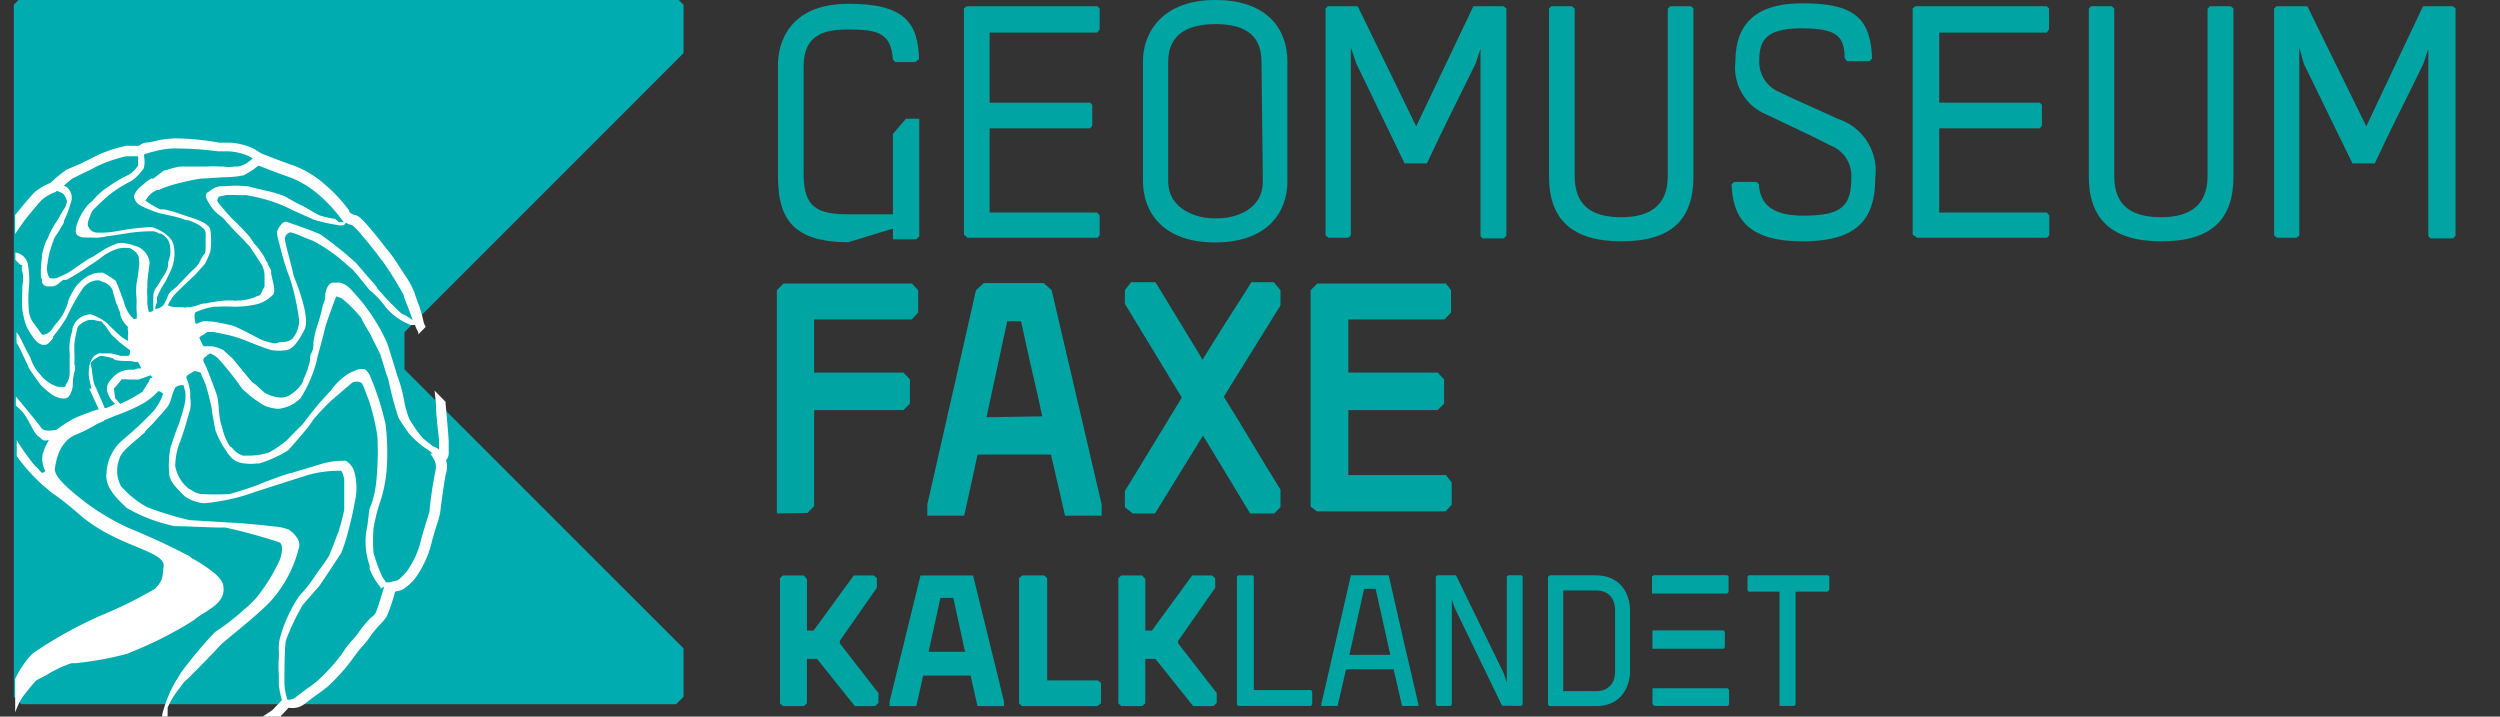 <svg id="geomuseum" xmlns="http://www.w3.org/2000/svg" xmlns:xlink="http://www.w3.org/1999/xlink" width="111.99" height="32.1" viewBox="0 0 111.99 32.1">
  <rect x="0" y="0" width="111.99" height="32.1" fill="#333333" stroke="none"/>
  <defs>
    <style>
      .cls-1 {
        fill: #00a5a3;
      }

      .cls-2 {
        fill: #00acaf;
      }

      .cls-3 {
        fill: #fff;
      }
    </style>
    <symbol id="Kalklandet_navn_hvid_9" data-name="Kalklandet navn hvid 9" viewBox="0 0 671.51 83.75">
      <path class="cls-1" d="M15.27,83.58l2-2.34V48.3H21.5L47.22,83.58H60l2-1.76V75.75l-23.72-34V40.12L63,8.33V2L60.9,0h-13L23.71,30.24H17.24V1.75L15.24,0H1.84L0,1.75V81.82l1.84,1.76Z"/>
      <path class="cls-1" d="M231.81,83.58l2-2.34V48.3H238l25.76,35.28h12.78l2-1.76V75.75l-23.72-34V40.12L279.49,8.35V2L277.4,0h-13L240.25,30.24h-6.47V1.75l-2-1.75h-13.4l-1.84,1.75V81.82l1.84,1.76Z"/>
      <path class="cls-1" d="M143.37,0h-17L122,19.57H91.67L87.23,0H70.12v2.8L89.93,83.58h33.63L143.37,2.94ZM118.43,34.75l-7.49,34.5h-8.26l-7.59-34.5Z"/>
      <path class="cls-1" d="M205.43,14.75v-13L203,0H154.81L153,1.75v80l2,1.88h14l2-1.76V16.42h32.43Z"/>
      <path class="cls-1" d="M389.59,83.7H365.38l-19-82.64V.12h10.48l5.39,23.45H392.7L398.09.12h10.45V1.18q-9.68,41.15-19,82.52ZM364.38,32.75,373.79,75h7.39l9.41-42.2Z"/>
      <path class="cls-1" d="M521.53,83.7H492.66l-1.18-1V.94a8.34,8.34,0,0,1,.94-.94H522c18.41,0,22,15.13,22,22.39v39C544,68.58,540.41,83.7,521.53,83.7Zm12.91-60.95c0-11-7.18-13.16-12-13.16H501.2V74h21.15c4.79,0,12.09-2.19,12.09-13.16Z"/>
      <path class="cls-1" d="M474.47,83.7h-8.39l-.94-.82V15l-2,6L432.62,83.7h-12l-.93-.93V1.06l.93-.94h8.51l.82.94V68.35L431.7,63,462.12.24,474.44.12l.82,1.06v81.7Z"/>
      <path class="cls-1" d="M649,.12l.94.94V73.24h20.39l1.18,1.17v8.47l-.82.82H620l-.82-.93V74.06l.82-.82h19.63V.12Z"/>
      <path class="cls-1" d="M339.79,10.27H303.21V82.75a3.76,3.76,0,0,0-.59.93h-9.37l-.82-.93V1.06l.82-.94h46.54l.82.94V9.33Z"/>
      <polygon class="cls-1" points="558.36 48.43 558.36 36.7 603.85 36.7 604.67 37.7 604.67 47.54 603.85 48.43 558.36 48.43"/>
      <polygon class="cls-1" points="558.36 11.4 558.36 1.29 559.54 0.12 606.54 0.12 607.36 1.06 607.36 10.34 606.43 11.4 558.36 11.4"/>
      <polygon class="cls-1" points="606.23 83.75 558.99 83.75 558.05 82.93 558.05 72.02 567.32 72.02 567.32 72.02 606.12 72.02 607.05 72.96 607.05 82.93 606.23 83.75"/>
    </symbol>
    <symbol id="New_Symbol_2" data-name="New Symbol 2" viewBox="0 0 111.11 117.28">
      <polygon class="cls-2" points="1.23 0 109.87 0 111.11 1.23 111.11 9.26 64.81 55.56 64.81 61.73 111.11 108.02 111.11 116.05 109.87 117.28 1.23 117.28 0 116.05 0 1.23 1.23 0"/>
    </symbol>
  </defs>
  <title>logo-geo-grønt</title>
  <path class="cls-1" d="M40,6l.58-.68h.6v5.27l-.13.13H40v-.48l-2,.61c-2.68,0-3.15-1.27-3.15-3V2.91c0-.9.42-2.74,3.17-2.74,2.52,0,3.1.86,3.15,2.48L41,2.78h-.9L40,2.66c-.09-1.16-.63-1.34-2-1.34-1,0-2,.19-2,1.63V7.81c0,1.46.59,1.79,2,1.79l2,0Z"/>
  <path class="cls-1" d="M43.18,10.51V.38l.12-.1h5.86l.1.1v.93l-.11.15H44.33V4.6h4.5l.1.1v.93l-.1.12h-4.5V9.52h4.82l.11.13v.89l-.1.11H43.34Z"/>
  <path class="cls-1" d="M54.43,10.86c-2.32,0-3.23-1.34-3.23-2.75V2.74c0-1.28.87-2.74,3.24-2.74s3.23,1.35,3.23,2.75V8.13C57.67,9.52,56.76,10.86,54.43,10.86Zm2.08-8.1c0-1.32-.92-1.68-2.07-1.68s-2.11.4-2.11,1.68V8.11c0,1.33,1.39,1.67,2,1.67h.24c.6,0,2-.28,2-1.66Z"/>
  <path class="cls-1" d="M67.48.38V10.56l-.12.12h-.94l-.1-.1V2.18l-.22.67c-.69,1.41-1.5,3-2.18,4.47h-1L60.76,2.85l-.25-.73v8.43l-.12.1h-.88l-.13-.11V.39l.1-.11h1.34l2.62,5.38L66,.28h1.35Z"/>
  <path class="cls-1" d="M75.86.38V7.9c0,1.95-1,2.91-3.23,2.91s-3.24-1-3.24-2.91V.39l.1-.11h.93l.12.11v7.5c0,1.34.78,1.84,2.09,1.84s2.08-.55,2.08-1.84V.39l.11-.11h.93Z"/>
  <path class="cls-1" d="M84,8c0,1.87-.86,2.81-3.26,2.81s-3.12-1-3.17-2.56l.12-.1h1l.1.1c.06,1,.73,1.41,2,1.41,1.7,0,2.14-.42,2.14-1.69A1.45,1.45,0,0,0,82,6.52c-.9-.47-1.79-.87-2.91-1.41a2.26,2.26,0,0,1-1.35-2.35c0-1.52.73-2.61,3-2.61s3.06.62,3.12,2.47l-.12.12h-1l-.11-.14c0-1-.38-1.33-1.94-1.33s-1.88.53-1.88,1.41a1.46,1.46,0,0,0,.91,1.45c.72.35,1.87.85,2.62,1.2A2.44,2.44,0,0,1,84,8Z"/>
  <path class="cls-1" d="M85.68,10.51V.38l.12-.1h5.89l.1.1v.93l-.1.15H86.87V4.6h4.5l.1.1v.93l-.1.12h-4.5V9.52h4.82l.11.13v.89l-.1.11H85.88Z"/>
  <path class="cls-1" d="M100.05.38V7.9c0,1.95-1,2.91-3.23,2.91s-3.25-1-3.25-2.91V.39l.1-.11h.93l.11.11v7.5c0,1.34.79,1.84,2.1,1.84s2.08-.55,2.08-1.84V.39L99,.28h.93Z"/>
  <path class="cls-1" d="M110,.38V10.56l-.12.12h-1l-.1-.1V2.18l-.22.67c-.68,1.41-1.5,3-2.18,4.47h-1l-2.18-4.47L103,2.12v8.43l-.12.1H102l-.13-.11V.39l.1-.11h1.39L106,5.66,108.54.28h1.34Z"/>
  <path class="cls-1" d="M34.8,23V13l.3-.3h5.75l.28.3V14l-.29.31H36.47v2.38h4l.29.3v1.09l-.29.29h-4v4.3l-.3.31Z"/>
  <path class="cls-1" d="M47.11,13l2.24,9.6v.5H47.71l-.63-2.74H43.79c-.19.91-.39,1.81-.6,2.74H41.54v-.5L43.72,13l.35-.32h2.68Zm-.42,5.65c-.15-.69-.29-1.34-.45-2s-.32-1.46-.5-2.26h-.62l-.93,4.3Z"/>
  <path class="cls-1" d="M57.08,23H56l-2.11-3.49L51.74,23h-1l-.35-.28V22l2.55-4.19-2.55-4.2V13l.28-.36h1.09l2.11,3.47c1-1.63,1.56-2.46,2.19-3.47h1l.3.36v.68l-2.54,4.09c.86,1.36,1.65,2.75,2.54,4.16v.79Z"/>
  <path class="cls-1" d="M58.71,22.69V13l.3-.3h5.76L65,13V14l-.29.31H60.4v2.38h4l.29.3v1.09l-.29.29h-4v2.91h4.37l.26.33v1l-.28.3H59Z"/>
  <use width="671.51" height="83.75" transform="matrix(0.07, 0, 0, -0.07, 34.94, 31.63)" xlink:href="#Kalklandet_navn_hvid_9"/>
  <g>
    <use width="111.11" height="117.28" transform="translate(0.62 -0.12) scale(0.27)" xlink:href="#New_Symbol_2"/>
    <path class="cls-3" d="M18.79,13.74c-.09-.23-.2-.54-.22-.62a3.9,3.9,0,0,0-.47-.85c-.21-.33-.48-.75-.58-.87l-.19-.24c-1-1.28-1.25-1.51-1.43-1.53a.44.44,0,0,1-.26-.15l0-.05a6.69,6.69,0,0,0-1.07-1.15,4.48,4.48,0,0,0-1.38-.85c-.34-.11-1.32-.49-1.47-.55l-.32-.2a2.87,2.87,0,0,0-1.11-.29l-.23,0-.23,0A12.67,12.67,0,0,0,8,6.2a4.07,4.07,0,0,0-1.05.12l-.29.06a.63.63,0,0,0-.43.15l-.06,0a.27.27,0,0,1-.09,0H6l-.13,0h-.2a5.68,5.68,0,0,0-1.59.57l-.53.26L3,7.59a5,5,0,0,0-.73.6,2.53,2.53,0,0,0-.74.44c-.25.26-.76.89-.85,1l0,.06v.79c.15-.23.32-.47.4-.58s.58-.73.8-.95a1.8,1.8,0,0,1,.62-.35l0,0,0,0,.05-.05h0l.15.06.12.06A.8.8,0,0,1,3,9a.85.85,0,0,1-.17.42l-.13.22a2.73,2.73,0,0,1-.23.38,3.93,3.93,0,0,0-.29.55,2,2,0,0,1-.12.25,3.33,3.33,0,0,0-.18.61.84.84,0,0,0,0,.1,4.88,4.88,0,0,0-.05.81.36.36,0,0,0,.05.19s0,0,0,.09a.27.27,0,0,0,.23.21l.11,0h.06a.53.53,0,0,0,.4-.18l.15-.11L3,12.53c.22-.13.55-.32.73-.44l.2-.14c.22-.14.46-.3.61-.42a2.27,2.27,0,0,1,.68-.37,1.19,1.19,0,0,1,.5-.05l.09,0a1.66,1.66,0,0,1,.3.21s.08.12.11.21l0,.1a.82.82,0,0,1,0,.35.06.06,0,0,0,0,0,6.23,6.23,0,0,1-.1.7,2.9,2.9,0,0,0,0,.72s0,.12,0,.19a2,2,0,0,0,0,.32,2.06,2.06,0,0,1,0,.38v0H6.16a.28.28,0,0,0-.13,0H6s-.08-.06-.14-.13l-.06-.08a1.64,1.64,0,0,1-.24-.52l-.05-.16a2.07,2.07,0,0,1-.1-.26c-.11-.28-.18-.48-.22-.55s-.55-.36-.57-.37a.2.2,0,0,0-.11,0,.92.92,0,0,0-.43.08h0a1.54,1.54,0,0,0-.53.37,1.44,1.44,0,0,0-.3.41h0a3.34,3.34,0,0,0-.17.33L3,13.7l-.08.17a1.8,1.8,0,0,1-.21.38,2.31,2.31,0,0,1-.18.23,3.13,3.13,0,0,0-.23.31A.57.57,0,0,1,1.9,15h0s-.14-.16-.19-.25l-.2-.27a1.06,1.06,0,0,1-.22-.65v0a4.74,4.74,0,0,1,0-.88,4,4,0,0,0-.05-1.16.68.68,0,0,0-.55-.48v.33l.07.07a1,1,0,0,0,.18.16l0,0H1a.46.46,0,0,0,0,.3,1.35,1.35,0,0,1,0,.63l0,.28a5.22,5.22,0,0,0,0,.78,4,4,0,0,0,.17.72,2.87,2.87,0,0,0,.41.65.62.62,0,0,0,.33.22H2c.14,0,.26-.15.38-.31l0-.07A6.12,6.12,0,0,0,3,14.19a8.67,8.67,0,0,1,.71-1.27.89.89,0,0,1,.6-.36l.08,0h.07a.72.72,0,0,0,.22.09.67.67,0,0,1,.36.34l0,0a0,0,0,0,0,0,0,2.15,2.15,0,0,0,.07.26,1.2,1.2,0,0,1,.06.2.9.9,0,0,0,.06.18,1.34,1.34,0,0,1,.07.18l.09.21a.93.93,0,0,1,0,.1,1.44,1.44,0,0,0,.12.26,1.16,1.16,0,0,0,.22.26s0,0,0,.05a.2.2,0,0,0,0,.11.6.6,0,0,1,0,.23l0,.24h0a1.88,1.88,0,0,1-.36-.24l0,0-.37-.35-.23-.23-.22-.15-.11-.06a1.89,1.89,0,0,0-.38-.16h0a.89.89,0,0,0-.56.22l0,0a.91.91,0,0,0-.26.43l0,.09a2.51,2.51,0,0,0-.12.57h0a2,2,0,0,0,0,.42,1.77,1.77,0,0,1,0,.22c0,.08,0,.23,0,.38s0,.24,0,.35a.9.9,0,0,1-.13.41.26.26,0,0,0-.05.09c0,.08-.06.08-.14.07h-.2a1.51,1.51,0,0,1-.46-.23,1.14,1.14,0,0,1-.3-.28l-.16-.18a2,2,0,0,1-.3-.56,1.48,1.48,0,0,0-.12-.25c-.06-.09-.2-.39-.28-.55a.89.89,0,0,0-.05-.1,1.86,1.86,0,0,0-.19-.3v.47l.12.2.4.85c0,.08.49.75.57.85a3.52,3.52,0,0,0,.53.45,1.11,1.11,0,0,0,.42.15H2.9c.24,0,.33-.39.35-.49s0-.41.08-.68,0-.35,0-.38a4.27,4.27,0,0,0,0-.53c0-.15,0-.32,0-.35a5,5,0,0,1,.16-.79A1,1,0,0,1,4,14.33h.19l.26.06h0l.09,0,.09.11.09.1L5,15c.1.08.32.3.34.32l.26.2.22.17h0a.11.11,0,0,1,0,.06s0,0,0,.09l-.05.1-.08,0H5.64l-.15,0h0l-.1,0a2.83,2.83,0,0,0-.44-.11l-.41,0a.23.23,0,0,0-.22.06.07.07,0,0,1,0,0,.41.41,0,0,0-.17.14s0,0,0,0a1.24,1.24,0,0,0-.16.41.12.12,0,0,1,0,.07,1.55,1.55,0,0,0,0,.43v0s.09.4.11.47H4l.42.92a10,10,0,0,0-1.07.4,5.74,5.74,0,0,0-.82.52s-.54.13-.68-.08-.8-1-1.14-1.41v.41a3.45,3.45,0,0,1,.28.26c.25.26.53,1,.72,1.11s.15.25.48.17v0l-.08.15h0a2.5,2.5,0,0,0-.2.49,1.19,1.19,0,0,0,.12.75c-.06.05-.1.09-.15.08l-.06-.05a1.86,1.86,0,0,0-.25-.26,9.69,9.69,0,0,1-.82-1.15l0-.05v.76A7.85,7.85,0,0,0,2.36,22.1a12.94,12.94,0,0,1,1.2.95c1.68,1.46,3.85,1.61,3.77,2.32-.07.52,0,.58-.38,1a18.58,18.58,0,0,1-2.38,1.18,19,19,0,0,0-3.12,1.73,4.41,4.41,0,0,0-.77,1.13v1.51a3.19,3.19,0,0,1,.14-.35A2.16,2.16,0,0,1,1,31.24a9.46,9.46,0,0,1,.62-.76l.46-.24a5.36,5.36,0,0,1,1.12-.53l.16,0h0a14.54,14.54,0,0,0,2.36-.43l.18-.08a17.12,17.12,0,0,0,2.77-1.41,3.53,3.53,0,0,1,.47-.33c.48-.3,1-.63.85-1.28-.08-.31-.55-.7-1.42-1.19a.43.43,0,0,0-.22-.14h0l-.26-.14c-.45-.23-1.21-.6-2.33-1.06a10.65,10.65,0,0,1-1.91-1.13C3,21.87,2.42,21.33,2.46,21c.13-1.08.66-1.42.94-1.53S4,19.2,4.33,19l.33-.15,0,.07,0-.09.34-.14.17-.07a9,9,0,0,0,1-.42,2.93,2.93,0,0,0,.92-.68.48.48,0,0,1,.21.11s0,.08-.12.32a3.37,3.37,0,0,1-.28.44,15.6,15.6,0,0,1-1.37,1.29,2.06,2.06,0,0,0-.76,1.53c-.08.59.46,1.12.82,1.46l.08.08a7.27,7.27,0,0,0,2.15.82l.07,0c.32,0,1.32.05,1.85.06h.35a24.34,24.34,0,0,1,2.44.67c.13.09.14.41,0,.79a8,8,0,0,1-1,1.63,4.79,4.79,0,0,1-.6.59l-.31.27a9.71,9.71,0,0,1-1,.74h0A21.18,21.18,0,0,0,8.13,30.1L8,30.31A5.63,5.63,0,0,0,7.27,32a3,3,0,0,1-.09.57.45.45,0,0,1-.14.13h.47a1.49,1.49,0,0,0,0-.21,5.13,5.13,0,0,1,0-.52q0-.15,0-.27a3.67,3.67,0,0,1,.53-.87l.19-.26C8.46,30.38,9.8,29,9.9,28.87l.33-.28c.43-.36,1.24-1,1.84-1.6A5.59,5.59,0,0,0,13.4,24.5c.08-.32-.27-.65-.47-.78a2.33,2.33,0,0,0-.7-.14c-.69-.09-1.67-.16-1.74-.16l-2-.12a14.66,14.66,0,0,1-1.9-.58,4.41,4.41,0,0,1-1.17-.94,1.49,1.49,0,0,1-.06-1.26c.07-.27.53-.64.83-.89l.3-.26c0-.07.19-.22.35-.39.36-.4.64-.71.7-.81a1.58,1.58,0,0,0,.15-.39,1.9,1.9,0,0,1,.17-.43.48.48,0,0,1,.37-.09s0,.06.07.28a2.13,2.13,0,0,1,0,.41,5.86,5.86,0,0,1-.25.92c0,.06-.12.3-.25.69-.07.21-.13.41-.16.47a4.41,4.41,0,0,0-.06,1.19c0,.38.5.8.68,1l0,0a1.81,1.81,0,0,0,.83.32h.09a9.29,9.29,0,0,0,1.89-.38c.2-.08,1.78-.58,2.69-.87a5.05,5.05,0,0,1,1.52-.2s.08.05.14.38a.81.81,0,0,1,0,.09c0,.11,0,1.11,0,1.24s-.22.93-.27,1.06a1.14,1.14,0,0,0-.08.2l-.32.82a7.31,7.31,0,0,1-.47.68l-.18.26a6,6,0,0,1-.69.87,6.42,6.42,0,0,0-.86,1.86l0,0a1.85,1.85,0,0,0-.06.6,2.63,2.63,0,0,1,0,.31,5.85,5.85,0,0,0,0,.8c0,.16,0,.32,0,.39a3.5,3.5,0,0,0,.14.71l0,0-.42.44a7.71,7.71,0,0,1-1,.61,5.68,5.68,0,0,1-.66.26h1.13a6.9,6.9,0,0,0,.83-.53c.11-.1.32-.33.41-.43H13a.85.85,0,0,0,.67-.2l.48-.36c.17-.12.34-.24.5-.37a8.44,8.44,0,0,0,1.19-1.33,5.16,5.16,0,0,1,.44-.55,3.68,3.68,0,0,0,.36-.47A5.57,5.57,0,0,1,17,28a2.68,2.68,0,0,0,.32-.38,7.45,7.45,0,0,0,.38-1.12,1.34,1.34,0,0,0,.35-.1,2.12,2.12,0,0,0,.58-.54,4.57,4.57,0,0,0,.7-1.53c.05-.21.14-.52.23-.8a3.61,3.61,0,0,0,.16-.59c.11-.88.21-1.54.26-1.74a1,1,0,0,0,0-.59.43.43,0,0,0,.12-.28c0-.1,0-.21,0-.32v-.2c0-.17-.06-.86-.14-1.74V18l-.49-.5.06.61c0,.57.14,1.52.14,1.67a1.76,1.76,0,0,0,0,.23v.16a.18.18,0,0,0-.05-.07A1.08,1.08,0,0,0,19.4,20c-.17-.14-.41-.32-.49-.41a6.14,6.14,0,0,1-.57-.81,4,4,0,0,1-.23-.79,6,6,0,0,0-.3-1.12c-.17-.56-.36-1.18-.47-1.51A8.45,8.45,0,0,0,15.75,13a1,1,0,0,0-.51-.34h-.3c-.24,0-.32.3-.37.5a.46.46,0,0,1,0,.09s0,.2-.1.39a7.79,7.79,0,0,1-.22.84,4.16,4.16,0,0,0-.21.86c0,.14,0,.31-.09.47s-.05.28-.07.38a4,4,0,0,1-.29.81l0,.06a1.5,1.5,0,0,1-.52.58.8.8,0,0,1-.51.17,1.56,1.56,0,0,1-.72-.23l-.28-.25a1.41,1.41,0,0,0-.25-.2c-.07-.06-.57-.68-.87-1.05L10,15.68a1.8,1.8,0,0,0-.51-.17H9.3l-.18,0a1.81,1.81,0,0,1-.19-.4A.74.74,0,0,1,9.11,15l.18-.13s0,0,.27,0l.59.12.24.06a6.49,6.49,0,0,1,.87.31c.49.19.8.3.89.32a2.07,2.07,0,0,0,.7,0c.25-.05.49-.33.79-.91s-.48-2.4-.49-2.42h0c0-.12-.4-1.52-.39-1.66s.14-.28.27-.28h0a2.81,2.81,0,0,1,.46.17l.56.22a7.74,7.74,0,0,1,1.56,1.12l.17.14c.06.05.44.52.78.94h0a3.9,3.9,0,0,1,.74.79,2.73,2.73,0,0,0,1.11.77l.18,0a1.84,1.84,0,0,0,.15.33l0,.09.33-.34a1,1,0,0,1-.09-.2A5.94,5.94,0,0,0,18.79,13.74ZM6,11a1.21,1.21,0,0,0-.35-.09.72.72,0,0,0-.41,0h0a3.37,3.37,0,0,0-.63.3l-.43.28L4,11.58c-.13.08-.61.4-.72.49a3.52,3.52,0,0,1-.64.34.41.41,0,0,1-.26.06l-.09,0c-.07,0-.14-.06-.19-.4a4.19,4.19,0,0,1,.3-1.3c0-.09.15-.27.25-.44s.17-.28.21-.36l0-.07a4,4,0,0,0,.3-.79A.62.62,0,0,0,3,8.39H3a.37.37,0,0,0-.14-.06A3.11,3.11,0,0,1,3.24,8l.48-.24a6.12,6.12,0,0,0,.58-.29A6.18,6.18,0,0,1,5.66,7h.25L6,7h.18a.4.4,0,0,1,0,.2,1.09,1.09,0,0,1,0,.22,1.4,1.4,0,0,1-.29.33c-.08.06-.29.16-.44.24a5.94,5.94,0,0,0-.58.36l-.23.16A3.24,3.24,0,0,0,4.14,9L4,9.11a2.74,2.74,0,0,0-.42.61s-.33.64-.11.82a.57.57,0,0,0,.31.1h.14l.13,0a2.31,2.31,0,0,0,.75-.06l.05,0,.46-.07.44-.07a7.2,7.2,0,0,1,1.07-.08h.06a.67.67,0,0,1,.24.1l.08,0a.82.82,0,0,1,.35.33,1.1,1.1,0,0,1,.08.48.25.25,0,0,1,0,.08,1.67,1.67,0,0,1-.1.4l0,.16a1.09,1.09,0,0,1-.17.4l-.14.22c-.05.09-.11.19-.19.31a.66.66,0,0,0-.16.38c0,.05,0,.11,0,.18a3.35,3.35,0,0,0,0,.34v.11s0,0,0,.06h0l-.11.06-.1,0,0,0,0-.05a1.41,1.41,0,0,1-.06-.51v-.15a2.22,2.22,0,0,1,0-.39c0-.05,0-.09,0-.12,0-.34.11-.92.1-1A.89.89,0,0,0,6,11ZM4.68,18.26h0l-.07-.18c-.09-.2-.19-.42-.26-.59s-.11-.24-.13-.29a2.52,2.52,0,0,1-.08-.44,3.66,3.66,0,0,0-.07-.42.1.1,0,0,1,0-.09,1.08,1.08,0,0,1,.44-.31,2.77,2.77,0,0,1,.58.12c0,.05.09.08.3.1s.57,0,.61.05l.17,0a1,1,0,0,1,.15.29h0a.21.21,0,0,1-.12,0,1.39,1.39,0,0,0-.19.06H5.9a1.07,1.07,0,0,0-.93.45.56.56,0,0,0-.18.44,1,1,0,0,0,.37.64C4.88,18.24,4.71,18.32,4.68,18.26Zm2.07-1.33a.37.37,0,0,0-.07.14l-.3.48a6,6,0,0,1-1,.54l-.22-.25-.06-.44A3,3,0,0,0,5.44,17a1.09,1.09,0,0,1,.28,0l.34,0,.16,0,.53-.19.09.12Zm.56-3.24a.87.87,0,0,1-.35.16c0-.07,0-.2.07-.29a1.89,1.89,0,0,0,0-.23,3.4,3.4,0,0,1,.38-.71l0,0,.24-.5a1.85,1.85,0,0,0,.13-1.13c-.11-.51-.84-.79-1-.82h0a10.74,10.74,0,0,0-1.56.19,4,4,0,0,1-.85.06.43.43,0,0,1-.4-.24c-.09-.15,0-.33.07-.52s.06-.13.08-.19.6-.6.8-.76l.13-.1A5.55,5.55,0,0,1,5.9,8.1a2.37,2.37,0,0,0,.54-.56,1.26,1.26,0,0,0,0-.6l.07-.05s.06,0,.21-.06L7,6.76A3.48,3.48,0,0,1,8,6.65a15.81,15.81,0,0,1,1.78.13l.23,0,.23,0a2.54,2.54,0,0,1,.94.23l.14.09a2.43,2.43,0,0,1-.29.22,1,1,0,0,1-.38.14l-.15,0a1.34,1.34,0,0,1-.49,0H9.83a3.83,3.83,0,0,0-.57,0H8.9c-.24,0-.64,0-.84,0a4,4,0,0,0-.64.17l-.07,0L6.87,8l-.1,0a1.75,1.75,0,0,0-.37.28l-.14.11a1,1,0,0,0-.26.4c0,.13.13.33.28.41a6.36,6.36,0,0,0,.79.33l.34.08.32.07a4.5,4.5,0,0,1,.6.18l.08,0a2,2,0,0,1,.63.31c.18.15.18.21.17.5V11c0,.29,0,.34-.1.43a1.65,1.65,0,0,0-.15.26.89.89,0,0,1-.25.34l-.11.1-.66.68a1.45,1.45,0,0,1-.19.17.57.57,0,0,0-.22.25h0A2.58,2.58,0,0,1,7.31,13.69Zm.81.07-.1,0H8l0,0H7.83a1.16,1.16,0,0,1-.31-.08,1.93,1.93,0,0,1,.31-.49c.06-.08.86-.83.91-.88l.45-.5h0v0s.2-.42.23-.53a3.21,3.21,0,0,0,0-1c-.06-.26-.54-.44-1.06-.6L8.12,9.6a5.54,5.54,0,0,0-.76-.22l-.18,0a3.71,3.71,0,0,1-.67-.4h0l0,0a.73.73,0,0,0,.11-.15,1,1,0,0,1,.42-.32l.07,0a4.67,4.67,0,0,1,.81-.28A9.7,9.7,0,0,1,9,8c.17,0,.91-.06,1.09-.06a4.31,4.31,0,0,0,.83-.09,3.73,3.73,0,0,0,.64-.42v0l.05,0c.23.09,1.12.43,1.45.54a4.48,4.48,0,0,1,1.24.77,7,7,0,0,1,1,1.08l.05.07a.33.33,0,0,0,.06.06v0h0l-.22,0L15,9.8h0c-.14,0-.55-.11-.68-.15a2.7,2.7,0,0,1-.38-.21c-.16-.09-.32-.19-.43-.24A2.93,2.93,0,0,1,13.12,9l-.33-.19a5,5,0,0,0-.89-.27l-.42-.1-.4-.1H11a4.59,4.59,0,0,0-.9,0l-.2,0a.82.82,0,0,0-.48.2l-.09.06a.2.2,0,0,0-.11.2A.63.63,0,0,0,9.3,9l.08.13a1.61,1.61,0,0,0,.45.51,1.12,1.12,0,0,1,.21.18l.12.14a2.19,2.19,0,0,1,.21.23c.13.14.24.26.35.36l.2.2a2.74,2.74,0,0,0,.25.27l0,0c.1.14.39.58.58.89h0a1.26,1.26,0,0,1,.1.38c0,.07,0,.16,0,.27s0,.19,0,.28a1.28,1.28,0,0,0-.11.21c-.07.17-.1.18-.2.21a1,1,0,0,0-.16.07,2.81,2.81,0,0,1-.59.13l-.15,0a.39.39,0,0,1-.18,0l-.17,0h-.17a6.76,6.76,0,0,0-.89.13c-.21,0-.36.09-.49.12h0l-.22.05-.13,0S8.35,13.79,8.12,13.76Zm1.17,2.15.12-.08h0a1.07,1.07,0,0,1,.42.29,13.5,13.5,0,0,1,1,1.27,4.37,4.37,0,0,0,.78.63l.14.1h0a1.8,1.8,0,0,0,.66.19h.1a1.66,1.66,0,0,0,.95-.47,5.74,5.74,0,0,0,.74-1.74c0-.05.09-.36.16-.62s.19-.71.21-.82.42-1.22.49-1.38h0a1.34,1.34,0,0,1,.27.1h0a5.87,5.87,0,0,1,.86.87c0,.07.39.69.44.8a4,4,0,0,0,.19.39l.21.42.2.64c.06.2.12.37.14.42s.05.21.1.41a13,13,0,0,0,.38,1.38c.1.19.3.46.42.64l.06.08a3.11,3.11,0,0,0,.41.4l.08.07a2.13,2.13,0,0,0,.28.2,1.86,1.86,0,0,1,.19.14l.09.08-.1,0,.17.27a.73.73,0,0,1,.06.48,17.84,17.84,0,0,0-.27,1.81c0,.07-.09.31-.15.52s-.19.6-.24.84a4.13,4.13,0,0,1-.6,1.32,2.32,2.32,0,0,1-.43.43l-.39.1-.13,0v0l-.17-.24a7.64,7.64,0,0,1-.4-1.09,8,8,0,0,1,0-1.09,8.43,8.43,0,0,1,.37-1.4,6.69,6.69,0,0,0,.24-1.55v-.05A10,10,0,0,0,17.27,19a12,12,0,0,0-.73-2.24c-.11-.16-.17-.22-.26-.23h-.05l-.06,0c-.12,0-.29.07-.56.21a2.72,2.72,0,0,0-.71.65c-.08.11-.25.29-.39.44l-.29.33c-.13.16-.44.54-.56.71s-.31.33-.5.53l-.32.33a5,5,0,0,1-.79.54,3.1,3.1,0,0,1-.88.14l-.22,0a.06.06,0,0,1-.06,0,1,1,0,0,1-.51-.37L10.3,20a2.54,2.54,0,0,1-.33-.77A1.84,1.84,0,0,0,9.9,19a4.15,4.15,0,0,1-.1-.69,4,4,0,0,0-.07-.56c-.07-.24-.44-1.18-.48-1.29a.91.91,0,0,1-.07-.14.35.35,0,0,1-.07-.2C9.12,16,9.22,16,9.29,15.91ZM9,16.7c0,.06.2.49.22.54s.27,1,.27,1.1.14.84.16.94a4.45,4.45,0,0,0,.68,1.19.94.94,0,0,0,.63.29,2.16,2.16,0,0,0,.57,0h.08a5.26,5.26,0,0,0,1.3-.59C13,20.08,14,18.94,14,18.84a10.68,10.68,0,0,1,.84-.9l.39-.33c.22-.19.52-.45.57-.48a.49.49,0,0,1,.35,0c.08,0,.19.32.25.49s.08.19.11.28a9.13,9.13,0,0,1,.4,1.7,13.94,13.94,0,0,1-.05,1.93,4.7,4.7,0,0,1-.25,1.14c-.05.06-.07.17-.1.44a6.81,6.81,0,0,1-.11.75,3.24,3.24,0,0,0,.16,1.48c0,.05,0,.1,0,.15a2.92,2.92,0,0,0,.49.82l0,.06.16-.09h0c-.14.48-.31,1-.36,1.13s-.17.2-.28.31a3.8,3.8,0,0,0-.49.59,3.77,3.77,0,0,1-.29.36,4.11,4.11,0,0,0-.48.63,8.54,8.54,0,0,1-1.08,1.19,5.46,5.46,0,0,1-.48.36l-.5.38a.45.45,0,0,1-.34.11h0l-.06,0h0a.2.2,0,0,0,0-.08,2.65,2.65,0,0,1-.11-.63c0-.14,0-1.68.07-1.95a10.68,10.68,0,0,1,.75-1.58l.76-.87.5-.75.47-.72h0a7.08,7.08,0,0,0,.25-.74c.1-.37.25-.93.35-1.52a2.72,2.72,0,0,0,0-1.3.87.87,0,0,0-.4-.56l-.1,0a3.52,3.52,0,0,0-.95.13l-.73.22-.63.19c-.13,0-1.31.44-1.45.51s-1.18.41-1.36.44a10.23,10.23,0,0,1-1.24,0H9a1,1,0,0,1-.4-.16l-.16-.09a1.68,1.68,0,0,1-.59-1,3,3,0,0,1,.18-1,9.73,9.73,0,0,0,.33-1l.16-.54a1.7,1.7,0,0,0,0-.54v-.24a2.43,2.43,0,0,0-.18-.66l.07-.1.3-.18A1.2,1.2,0,0,1,9,16.7Zm9.25-2.52a1.48,1.48,0,0,0-.26-.13,12,12,0,0,1-1.1-1.15c0-.06-.25-.31-.58-.7l-.36-.42a15.94,15.94,0,0,0-1.42-1.15l-.15-.11c-.11-.09-1.49-.57-1.57-.59h0c-.17,0-.31.25-.37.37s-.06.13.21,1.14A9.51,9.51,0,0,0,13,12.5a10.9,10.9,0,0,1,.4,1.84,1.27,1.27,0,0,1-.31.84.69.69,0,0,1-.35.14l-.18,0-.21.06h-.06a2.62,2.62,0,0,1-.71-.22c-.1-.06-1-.54-1.19-.58a8.11,8.11,0,0,0-.93-.18H9.35a.65.65,0,0,0-.51.1l-.08,0h0s0,0,0,0-.1-.42,0-.51a2.86,2.86,0,0,1,.84-.25l.12,0a7,7,0,0,1,.78,0h0a4.62,4.62,0,0,0,1-.11,1.53,1.53,0,0,0,.73-.43c.13-.17,0-.54-.08-.92a.58.58,0,0,1,0-.14,1.3,1.3,0,0,0-.16-.3c0-.05,0-.1-.06-.13a1.35,1.35,0,0,0-.21-.38,1.59,1.59,0,0,1-.11-.16,1.44,1.44,0,0,0-.22-.25c-.05-.07-.21-.32-.24-.35s-.31-.35-.54-.57A6.62,6.62,0,0,1,10,9.35l-.2-.24c-.1-.12-.07-.16,0-.3l0,0s0,0,.31-.07a4.73,4.73,0,0,1,.53,0H11a7.14,7.14,0,0,1,1.2.29,6.36,6.36,0,0,1,.9.38l0,0,.65.29.33.15a9.38,9.38,0,0,0,1.09.24.74.74,0,0,0,.2,0s.07,0,.12-.12a.66.66,0,0,0,.28.11,3.76,3.76,0,0,1,.5.53c.24.28.5.61.67.83a2.23,2.23,0,0,0,.2.26,15.8,15.8,0,0,1,.94,1.51c0,.08.07.22.25.69l.16.44Z"/>
  </g>
</svg>
